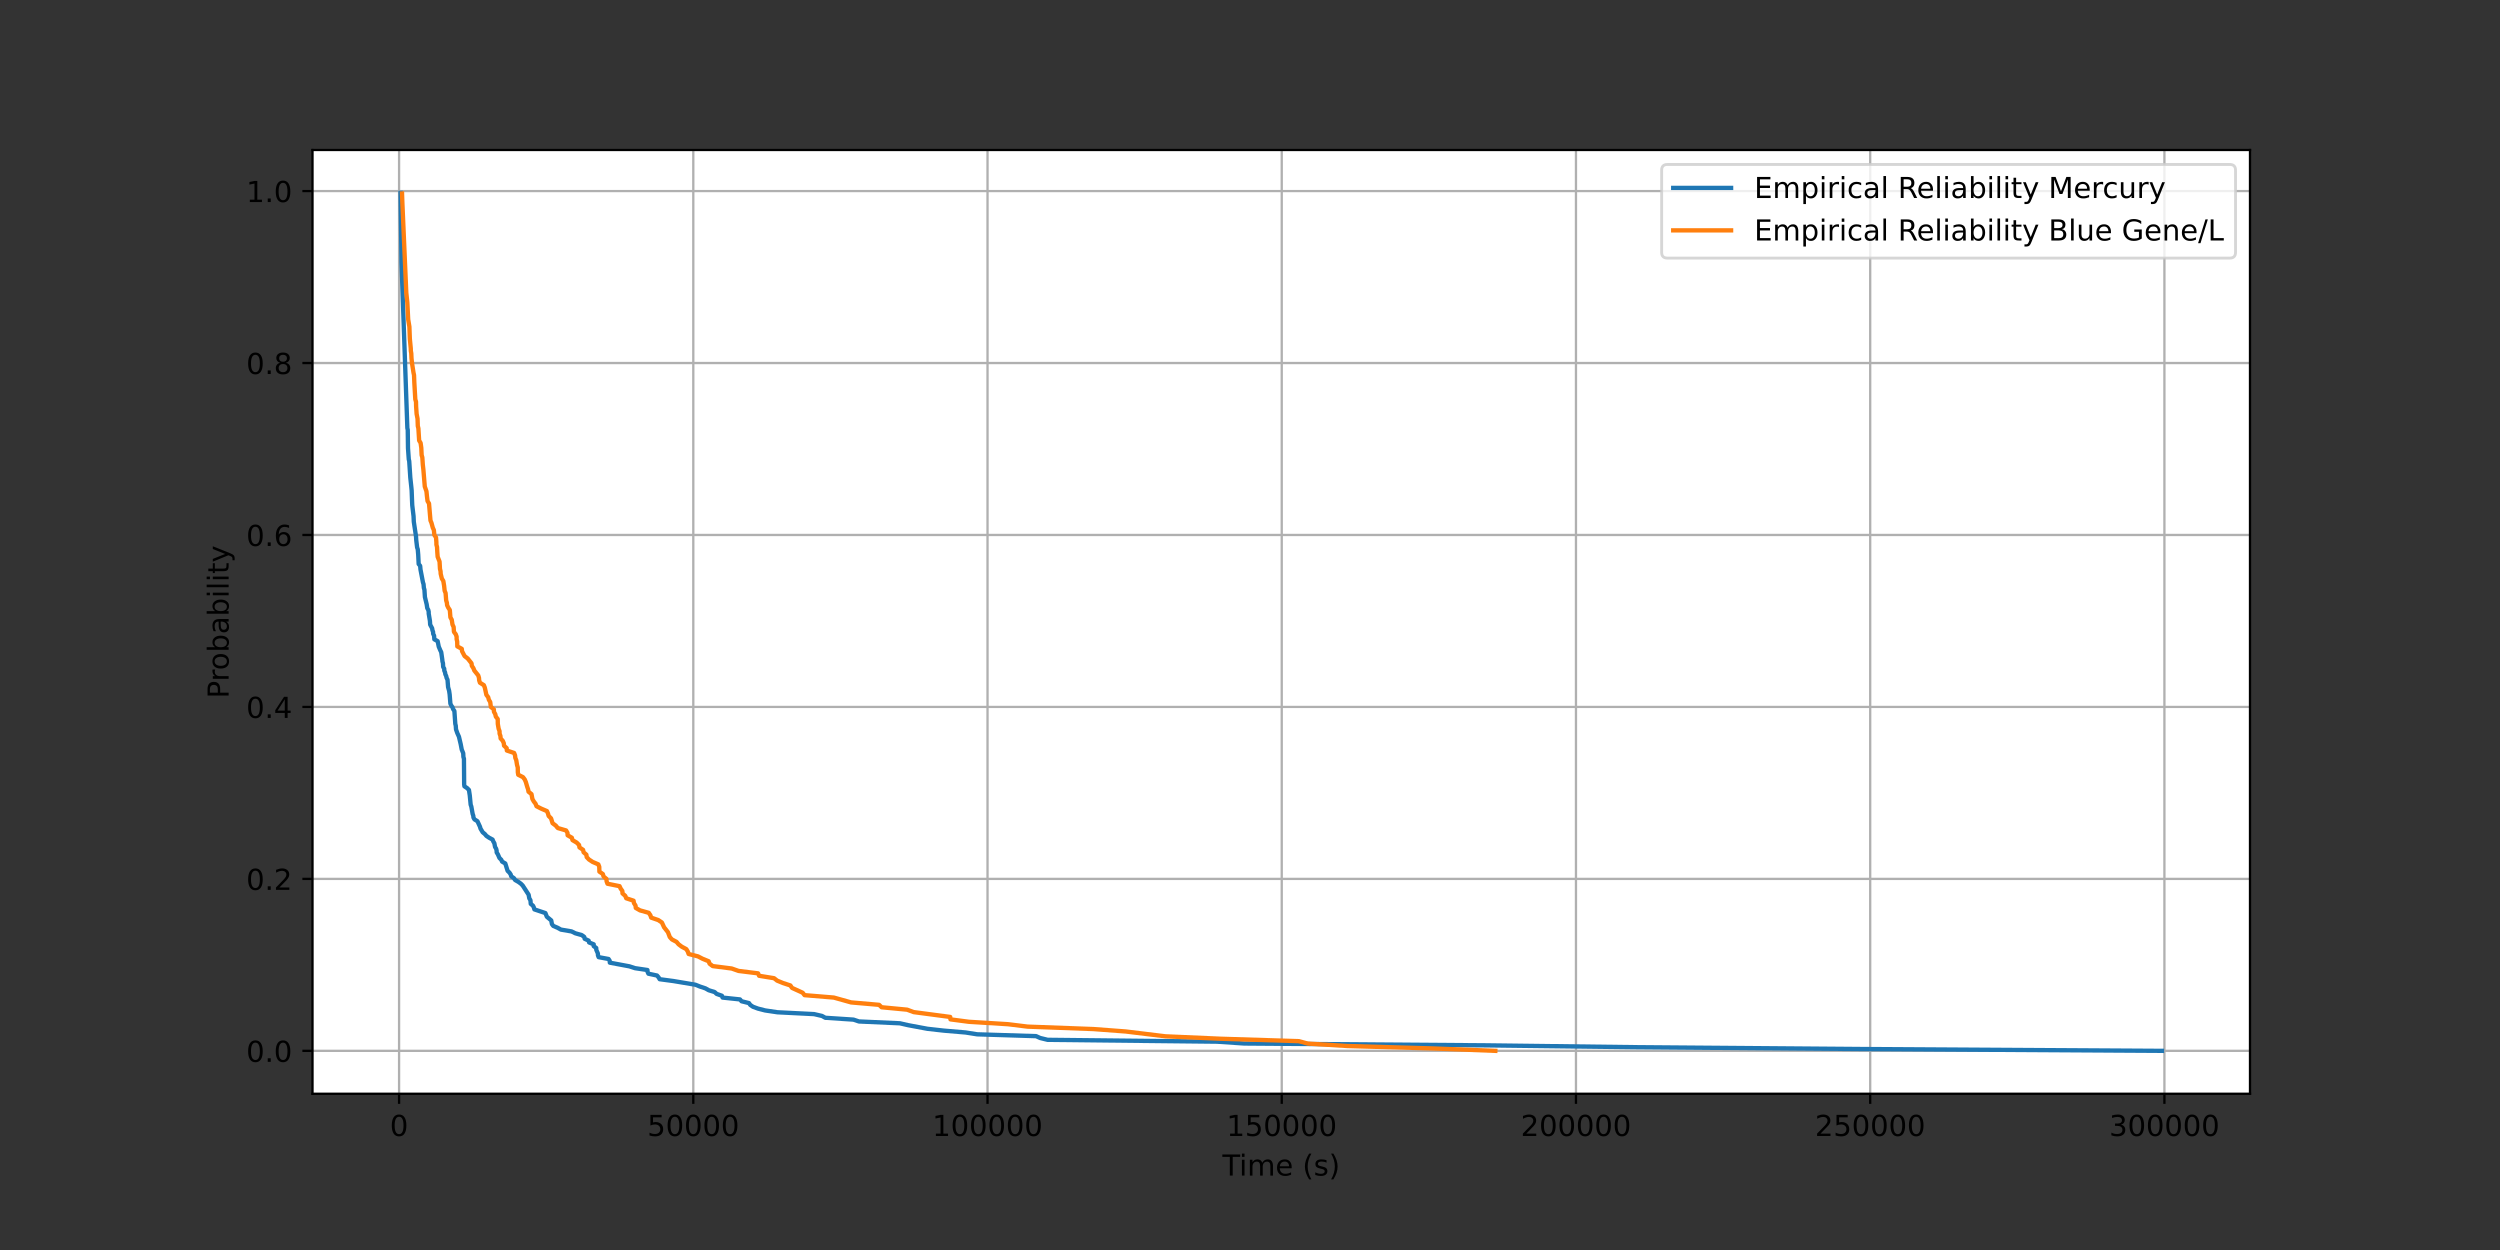 <?xml version="1.0" encoding="utf-8" standalone="no"?>
<!DOCTYPE svg PUBLIC "-//W3C//DTD SVG 1.1//EN"
  "http://www.w3.org/Graphics/SVG/1.1/DTD/svg11.dtd">
<!-- Created with matplotlib (https://matplotlib.org/) -->
<svg height="432pt" version="1.1" viewBox="0 0 864 432" width="864pt" xmlns="http://www.w3.org/2000/svg" xmlns:xlink="http://www.w3.org/1999/xlink">
 <rect x="0" y="0" width="864" height="432" fill="#333333" stroke="none"/>
 <defs>
  <style type="text/css">*{stroke-linecap:butt;stroke-linejoin:round;}</style>
 </defs>
 <g id="figure_1">
  <g id="patch_1">
   <path d="M 0 432 
L 864 432 
L 864 0 
L 0 0 
z
" style="fill:none;"/>
  </g>
  <g id="axes_1">
   <g id="patch_2">
    <path d="M 108 378 
L 777.6 378 
L 777.6 51.84 
L 108 51.84 
z
" style="fill:#ffffff;"/>
   </g>
   <g id="matplotlib.axis_1">
    <g id="xtick_1">
     <g id="line2d_1">
      <path clip-path="url(#p5109c26ef3)" d="M 137.922 378 
L 137.922 51.84 
" style="fill:none;stroke:#b0b0b0;stroke-linecap:square;stroke-width:0.8;"/>
     </g>
     <g id="line2d_2">
      <defs>
       <path d="M 0 0 
L 0 3.5 
" id="m8ac7192132" style="stroke:#000000;stroke-width:0.8;"/>
      </defs>
      <g>
       <use style="stroke:#000000;stroke-width:0.8;" x="137.922" xlink:href="#m8ac7192132" y="378"/>
      </g>
     </g>
     <g id="text_1">
      <!-- 0 -->
      <g transform="translate(134.741 392.598)scale(0.1 -0.1)">
       <defs>
        <path d="M 31.781 66.406 
Q 24.172 66.406 20.328 58.906 
Q 16.5 51.422 16.5 36.375 
Q 16.5 21.391 20.328 13.891 
Q 24.172 6.391 31.781 6.391 
Q 39.453 6.391 43.281 13.891 
Q 47.125 21.391 47.125 36.375 
Q 47.125 51.422 43.281 58.906 
Q 39.453 66.406 31.781 66.406 
z
M 31.781 74.219 
Q 44.047 74.219 50.516 64.516 
Q 56.984 54.828 56.984 36.375 
Q 56.984 17.969 50.516 8.266 
Q 44.047 -1.422 31.781 -1.422 
Q 19.531 -1.422 13.062 8.266 
Q 6.594 17.969 6.594 36.375 
Q 6.594 54.828 13.062 64.516 
Q 19.531 74.219 31.781 74.219 
z
" id="DejaVuSans-48"/>
       </defs>
       <use xlink:href="#DejaVuSans-48"/>
      </g>
     </g>
    </g>
    <g id="xtick_2">
     <g id="line2d_3">
      <path clip-path="url(#p5109c26ef3)" d="M 239.605 378 
L 239.605 51.84 
" style="fill:none;stroke:#b0b0b0;stroke-linecap:square;stroke-width:0.8;"/>
     </g>
     <g id="line2d_4">
      <g>
       <use style="stroke:#000000;stroke-width:0.8;" x="239.605" xlink:href="#m8ac7192132" y="378"/>
      </g>
     </g>
     <g id="text_2">
      <!-- 50000 -->
      <g transform="translate(223.699 392.598)scale(0.1 -0.1)">
       <defs>
        <path d="M 10.797 72.906 
L 49.516 72.906 
L 49.516 64.594 
L 19.828 64.594 
L 19.828 46.734 
Q 21.969 47.469 24.109 47.828 
Q 26.266 48.188 28.422 48.188 
Q 40.625 48.188 47.75 41.5 
Q 54.891 34.812 54.891 23.391 
Q 54.891 11.625 47.562 5.094 
Q 40.234 -1.422 26.906 -1.422 
Q 22.312 -1.422 17.547 -0.641 
Q 12.797 0.141 7.719 1.703 
L 7.719 11.625 
Q 12.109 9.234 16.797 8.062 
Q 21.484 6.891 26.703 6.891 
Q 35.156 6.891 40.078 11.328 
Q 45.016 15.766 45.016 23.391 
Q 45.016 31 40.078 35.438 
Q 35.156 39.891 26.703 39.891 
Q 22.75 39.891 18.812 39.016 
Q 14.891 38.141 10.797 36.281 
z
" id="DejaVuSans-53"/>
       </defs>
       <use xlink:href="#DejaVuSans-53"/>
       <use x="63.623" xlink:href="#DejaVuSans-48"/>
       <use x="127.246" xlink:href="#DejaVuSans-48"/>
       <use x="190.869" xlink:href="#DejaVuSans-48"/>
       <use x="254.492" xlink:href="#DejaVuSans-48"/>
      </g>
     </g>
    </g>
    <g id="xtick_3">
     <g id="line2d_5">
      <path clip-path="url(#p5109c26ef3)" d="M 341.289 378 
L 341.289 51.84 
" style="fill:none;stroke:#b0b0b0;stroke-linecap:square;stroke-width:0.8;"/>
     </g>
     <g id="line2d_6">
      <g>
       <use style="stroke:#000000;stroke-width:0.8;" x="341.289" xlink:href="#m8ac7192132" y="378"/>
      </g>
     </g>
     <g id="text_3">
      <!-- 100000 -->
      <g transform="translate(322.201 392.598)scale(0.1 -0.1)">
       <defs>
        <path d="M 12.406 8.297 
L 28.516 8.297 
L 28.516 63.922 
L 10.984 60.406 
L 10.984 69.391 
L 28.422 72.906 
L 38.281 72.906 
L 38.281 8.297 
L 54.391 8.297 
L 54.391 0 
L 12.406 0 
z
" id="DejaVuSans-49"/>
       </defs>
       <use xlink:href="#DejaVuSans-49"/>
       <use x="63.623" xlink:href="#DejaVuSans-48"/>
       <use x="127.246" xlink:href="#DejaVuSans-48"/>
       <use x="190.869" xlink:href="#DejaVuSans-48"/>
       <use x="254.492" xlink:href="#DejaVuSans-48"/>
       <use x="318.115" xlink:href="#DejaVuSans-48"/>
      </g>
     </g>
    </g>
    <g id="xtick_4">
     <g id="line2d_7">
      <path clip-path="url(#p5109c26ef3)" d="M 442.972 378 
L 442.972 51.84 
" style="fill:none;stroke:#b0b0b0;stroke-linecap:square;stroke-width:0.8;"/>
     </g>
     <g id="line2d_8">
      <g>
       <use style="stroke:#000000;stroke-width:0.8;" x="442.972" xlink:href="#m8ac7192132" y="378"/>
      </g>
     </g>
     <g id="text_4">
      <!-- 150000 -->
      <g transform="translate(423.884 392.598)scale(0.1 -0.1)">
       <use xlink:href="#DejaVuSans-49"/>
       <use x="63.623" xlink:href="#DejaVuSans-53"/>
       <use x="127.246" xlink:href="#DejaVuSans-48"/>
       <use x="190.869" xlink:href="#DejaVuSans-48"/>
       <use x="254.492" xlink:href="#DejaVuSans-48"/>
       <use x="318.115" xlink:href="#DejaVuSans-48"/>
      </g>
     </g>
    </g>
    <g id="xtick_5">
     <g id="line2d_9">
      <path clip-path="url(#p5109c26ef3)" d="M 544.655 378 
L 544.655 51.84 
" style="fill:none;stroke:#b0b0b0;stroke-linecap:square;stroke-width:0.8;"/>
     </g>
     <g id="line2d_10">
      <g>
       <use style="stroke:#000000;stroke-width:0.8;" x="544.655" xlink:href="#m8ac7192132" y="378"/>
      </g>
     </g>
     <g id="text_5">
      <!-- 200000 -->
      <g transform="translate(525.568 392.598)scale(0.1 -0.1)">
       <defs>
        <path d="M 19.188 8.297 
L 53.609 8.297 
L 53.609 0 
L 7.328 0 
L 7.328 8.297 
Q 12.938 14.109 22.625 23.891 
Q 32.328 33.688 34.812 36.531 
Q 39.547 41.844 41.422 45.531 
Q 43.312 49.219 43.312 52.781 
Q 43.312 58.594 39.234 62.25 
Q 35.156 65.922 28.609 65.922 
Q 23.969 65.922 18.812 64.312 
Q 13.672 62.703 7.812 59.422 
L 7.812 69.391 
Q 13.766 71.781 18.938 73 
Q 24.125 74.219 28.422 74.219 
Q 39.75 74.219 46.484 68.547 
Q 53.219 62.891 53.219 53.422 
Q 53.219 48.922 51.531 44.891 
Q 49.859 40.875 45.406 35.406 
Q 44.188 33.984 37.641 27.219 
Q 31.109 20.453 19.188 8.297 
z
" id="DejaVuSans-50"/>
       </defs>
       <use xlink:href="#DejaVuSans-50"/>
       <use x="63.623" xlink:href="#DejaVuSans-48"/>
       <use x="127.246" xlink:href="#DejaVuSans-48"/>
       <use x="190.869" xlink:href="#DejaVuSans-48"/>
       <use x="254.492" xlink:href="#DejaVuSans-48"/>
       <use x="318.115" xlink:href="#DejaVuSans-48"/>
      </g>
     </g>
    </g>
    <g id="xtick_6">
     <g id="line2d_11">
      <path clip-path="url(#p5109c26ef3)" d="M 646.339 378 
L 646.339 51.84 
" style="fill:none;stroke:#b0b0b0;stroke-linecap:square;stroke-width:0.8;"/>
     </g>
     <g id="line2d_12">
      <g>
       <use style="stroke:#000000;stroke-width:0.8;" x="646.339" xlink:href="#m8ac7192132" y="378"/>
      </g>
     </g>
     <g id="text_6">
      <!-- 250000 -->
      <g transform="translate(627.251 392.598)scale(0.1 -0.1)">
       <use xlink:href="#DejaVuSans-50"/>
       <use x="63.623" xlink:href="#DejaVuSans-53"/>
       <use x="127.246" xlink:href="#DejaVuSans-48"/>
       <use x="190.869" xlink:href="#DejaVuSans-48"/>
       <use x="254.492" xlink:href="#DejaVuSans-48"/>
       <use x="318.115" xlink:href="#DejaVuSans-48"/>
      </g>
     </g>
    </g>
    <g id="xtick_7">
     <g id="line2d_13">
      <path clip-path="url(#p5109c26ef3)" d="M 748.022 378 
L 748.022 51.84 
" style="fill:none;stroke:#b0b0b0;stroke-linecap:square;stroke-width:0.8;"/>
     </g>
     <g id="line2d_14">
      <g>
       <use style="stroke:#000000;stroke-width:0.8;" x="748.022" xlink:href="#m8ac7192132" y="378"/>
      </g>
     </g>
     <g id="text_7">
      <!-- 300000 -->
      <g transform="translate(728.934 392.598)scale(0.1 -0.1)">
       <defs>
        <path d="M 40.578 39.312 
Q 47.656 37.797 51.625 33 
Q 55.609 28.219 55.609 21.188 
Q 55.609 10.406 48.188 4.484 
Q 40.766 -1.422 27.094 -1.422 
Q 22.516 -1.422 17.656 -0.516 
Q 12.797 0.391 7.625 2.203 
L 7.625 11.719 
Q 11.719 9.328 16.594 8.109 
Q 21.484 6.891 26.812 6.891 
Q 36.078 6.891 40.938 10.547 
Q 45.797 14.203 45.797 21.188 
Q 45.797 27.641 41.281 31.266 
Q 36.766 34.906 28.719 34.906 
L 20.219 34.906 
L 20.219 43.016 
L 29.109 43.016 
Q 36.375 43.016 40.234 45.922 
Q 44.094 48.828 44.094 54.297 
Q 44.094 59.906 40.109 62.906 
Q 36.141 65.922 28.719 65.922 
Q 24.656 65.922 20.016 65.031 
Q 15.375 64.156 9.812 62.312 
L 9.812 71.094 
Q 15.438 72.656 20.344 73.438 
Q 25.25 74.219 29.594 74.219 
Q 40.828 74.219 47.359 69.109 
Q 53.906 64.016 53.906 55.328 
Q 53.906 49.266 50.438 45.094 
Q 46.969 40.922 40.578 39.312 
z
" id="DejaVuSans-51"/>
       </defs>
       <use xlink:href="#DejaVuSans-51"/>
       <use x="63.623" xlink:href="#DejaVuSans-48"/>
       <use x="127.246" xlink:href="#DejaVuSans-48"/>
       <use x="190.869" xlink:href="#DejaVuSans-48"/>
       <use x="254.492" xlink:href="#DejaVuSans-48"/>
       <use x="318.115" xlink:href="#DejaVuSans-48"/>
      </g>
     </g>
    </g>
    <g id="text_8">
     <!-- Time (s) -->
     <g transform="translate(422.471 406.277)scale(0.1 -0.1)">
      <defs>
       <path d="M -0.297 72.906 
L 61.375 72.906 
L 61.375 64.594 
L 35.5 64.594 
L 35.5 0 
L 25.594 0 
L 25.594 64.594 
L -0.297 64.594 
z
" id="DejaVuSans-84"/>
       <path d="M 9.422 54.688 
L 18.406 54.688 
L 18.406 0 
L 9.422 0 
z
M 9.422 75.984 
L 18.406 75.984 
L 18.406 64.594 
L 9.422 64.594 
z
" id="DejaVuSans-105"/>
       <path d="M 52 44.188 
Q 55.375 50.25 60.062 53.125 
Q 64.75 56 71.094 56 
Q 79.641 56 84.281 50.016 
Q 88.922 44.047 88.922 33.016 
L 88.922 0 
L 79.891 0 
L 79.891 32.719 
Q 79.891 40.578 77.094 44.375 
Q 74.312 48.188 68.609 48.188 
Q 61.625 48.188 57.562 43.547 
Q 53.516 38.922 53.516 30.906 
L 53.516 0 
L 44.484 0 
L 44.484 32.719 
Q 44.484 40.625 41.703 44.406 
Q 38.922 48.188 33.109 48.188 
Q 26.219 48.188 22.156 43.531 
Q 18.109 38.875 18.109 30.906 
L 18.109 0 
L 9.078 0 
L 9.078 54.688 
L 18.109 54.688 
L 18.109 46.188 
Q 21.188 51.219 25.484 53.609 
Q 29.781 56 35.688 56 
Q 41.656 56 45.828 52.969 
Q 50 49.953 52 44.188 
z
" id="DejaVuSans-109"/>
       <path d="M 56.203 29.594 
L 56.203 25.203 
L 14.891 25.203 
Q 15.484 15.922 20.484 11.062 
Q 25.484 6.203 34.422 6.203 
Q 39.594 6.203 44.453 7.469 
Q 49.312 8.734 54.109 11.281 
L 54.109 2.781 
Q 49.266 0.734 44.188 -0.344 
Q 39.109 -1.422 33.891 -1.422 
Q 20.797 -1.422 13.156 6.188 
Q 5.516 13.812 5.516 26.812 
Q 5.516 40.234 12.766 48.109 
Q 20.016 56 32.328 56 
Q 43.359 56 49.781 48.891 
Q 56.203 41.797 56.203 29.594 
z
M 47.219 32.234 
Q 47.125 39.594 43.094 43.984 
Q 39.062 48.391 32.422 48.391 
Q 24.906 48.391 20.391 44.141 
Q 15.875 39.891 15.188 32.172 
z
" id="DejaVuSans-101"/>
       <path id="DejaVuSans-32"/>
       <path d="M 31 75.875 
Q 24.469 64.656 21.281 53.656 
Q 18.109 42.672 18.109 31.391 
Q 18.109 20.125 21.312 9.062 
Q 24.516 -2 31 -13.188 
L 23.188 -13.188 
Q 15.875 -1.703 12.234 9.375 
Q 8.594 20.453 8.594 31.391 
Q 8.594 42.281 12.203 53.312 
Q 15.828 64.359 23.188 75.875 
z
" id="DejaVuSans-40"/>
       <path d="M 44.281 53.078 
L 44.281 44.578 
Q 40.484 46.531 36.375 47.5 
Q 32.281 48.484 27.875 48.484 
Q 21.188 48.484 17.844 46.438 
Q 14.5 44.391 14.5 40.281 
Q 14.5 37.156 16.891 35.375 
Q 19.281 33.594 26.516 31.984 
L 29.594 31.297 
Q 39.156 29.25 43.188 25.516 
Q 47.219 21.781 47.219 15.094 
Q 47.219 7.469 41.188 3.016 
Q 35.156 -1.422 24.609 -1.422 
Q 20.219 -1.422 15.453 -0.562 
Q 10.688 0.297 5.422 2 
L 5.422 11.281 
Q 10.406 8.688 15.234 7.391 
Q 20.062 6.109 24.812 6.109 
Q 31.156 6.109 34.562 8.281 
Q 37.984 10.453 37.984 14.406 
Q 37.984 18.062 35.516 20.016 
Q 33.062 21.969 24.703 23.781 
L 21.578 24.516 
Q 13.234 26.266 9.516 29.906 
Q 5.812 33.547 5.812 39.891 
Q 5.812 47.609 11.281 51.797 
Q 16.75 56 26.812 56 
Q 31.781 56 36.172 55.266 
Q 40.578 54.547 44.281 53.078 
z
" id="DejaVuSans-115"/>
       <path d="M 8.016 75.875 
L 15.828 75.875 
Q 23.141 64.359 26.781 53.312 
Q 30.422 42.281 30.422 31.391 
Q 30.422 20.453 26.781 9.375 
Q 23.141 -1.703 15.828 -13.188 
L 8.016 -13.188 
Q 14.5 -2 17.703 9.062 
Q 20.906 20.125 20.906 31.391 
Q 20.906 42.672 17.703 53.656 
Q 14.5 64.656 8.016 75.875 
z
" id="DejaVuSans-41"/>
      </defs>
      <use xlink:href="#DejaVuSans-84"/>
      <use x="57.959" xlink:href="#DejaVuSans-105"/>
      <use x="85.742" xlink:href="#DejaVuSans-109"/>
      <use x="183.154" xlink:href="#DejaVuSans-101"/>
      <use x="244.678" xlink:href="#DejaVuSans-32"/>
      <use x="276.465" xlink:href="#DejaVuSans-40"/>
      <use x="315.479" xlink:href="#DejaVuSans-115"/>
      <use x="367.578" xlink:href="#DejaVuSans-41"/>
     </g>
    </g>
   </g>
   <g id="matplotlib.axis_2">
    <g id="ytick_1">
     <g id="line2d_15">
      <path clip-path="url(#p5109c26ef3)" d="M 108 363.175 
L 777.6 363.175 
" style="fill:none;stroke:#b0b0b0;stroke-linecap:square;stroke-width:0.8;"/>
     </g>
     <g id="line2d_16">
      <defs>
       <path d="M 0 0 
L -3.5 0 
" id="mc45ef908fe" style="stroke:#000000;stroke-width:0.8;"/>
      </defs>
      <g>
       <use style="stroke:#000000;stroke-width:0.8;" x="108" xlink:href="#mc45ef908fe" y="363.175"/>
      </g>
     </g>
     <g id="text_9">
      <!-- 0.0 -->
      <g transform="translate(85.097 366.974)scale(0.1 -0.1)">
       <defs>
        <path d="M 10.688 12.406 
L 21 12.406 
L 21 0 
L 10.688 0 
z
" id="DejaVuSans-46"/>
       </defs>
       <use xlink:href="#DejaVuSans-48"/>
       <use x="63.623" xlink:href="#DejaVuSans-46"/>
       <use x="95.41" xlink:href="#DejaVuSans-48"/>
      </g>
     </g>
    </g>
    <g id="ytick_2">
     <g id="line2d_17">
      <path clip-path="url(#p5109c26ef3)" d="M 108 303.746 
L 777.6 303.746 
" style="fill:none;stroke:#b0b0b0;stroke-linecap:square;stroke-width:0.8;"/>
     </g>
     <g id="line2d_18">
      <g>
       <use style="stroke:#000000;stroke-width:0.8;" x="108" xlink:href="#mc45ef908fe" y="303.746"/>
      </g>
     </g>
     <g id="text_10">
      <!-- 0.2 -->
      <g transform="translate(85.097 307.545)scale(0.1 -0.1)">
       <use xlink:href="#DejaVuSans-48"/>
       <use x="63.623" xlink:href="#DejaVuSans-46"/>
       <use x="95.41" xlink:href="#DejaVuSans-50"/>
      </g>
     </g>
    </g>
    <g id="ytick_3">
     <g id="line2d_19">
      <path clip-path="url(#p5109c26ef3)" d="M 108 244.317 
L 777.6 244.317 
" style="fill:none;stroke:#b0b0b0;stroke-linecap:square;stroke-width:0.8;"/>
     </g>
     <g id="line2d_20">
      <g>
       <use style="stroke:#000000;stroke-width:0.8;" x="108" xlink:href="#mc45ef908fe" y="244.317"/>
      </g>
     </g>
     <g id="text_11">
      <!-- 0.4 -->
      <g transform="translate(85.097 248.116)scale(0.1 -0.1)">
       <defs>
        <path d="M 37.797 64.312 
L 12.891 25.391 
L 37.797 25.391 
z
M 35.203 72.906 
L 47.609 72.906 
L 47.609 25.391 
L 58.016 25.391 
L 58.016 17.188 
L 47.609 17.188 
L 47.609 0 
L 37.797 0 
L 37.797 17.188 
L 4.891 17.188 
L 4.891 26.703 
z
" id="DejaVuSans-52"/>
       </defs>
       <use xlink:href="#DejaVuSans-48"/>
       <use x="63.623" xlink:href="#DejaVuSans-46"/>
       <use x="95.41" xlink:href="#DejaVuSans-52"/>
      </g>
     </g>
    </g>
    <g id="ytick_4">
     <g id="line2d_21">
      <path clip-path="url(#p5109c26ef3)" d="M 108 184.888 
L 777.6 184.888 
" style="fill:none;stroke:#b0b0b0;stroke-linecap:square;stroke-width:0.8;"/>
     </g>
     <g id="line2d_22">
      <g>
       <use style="stroke:#000000;stroke-width:0.8;" x="108" xlink:href="#mc45ef908fe" y="184.888"/>
      </g>
     </g>
     <g id="text_12">
      <!-- 0.6 -->
      <g transform="translate(85.097 188.687)scale(0.1 -0.1)">
       <defs>
        <path d="M 33.016 40.375 
Q 26.375 40.375 22.484 35.828 
Q 18.609 31.297 18.609 23.391 
Q 18.609 15.531 22.484 10.953 
Q 26.375 6.391 33.016 6.391 
Q 39.656 6.391 43.531 10.953 
Q 47.406 15.531 47.406 23.391 
Q 47.406 31.297 43.531 35.828 
Q 39.656 40.375 33.016 40.375 
z
M 52.594 71.297 
L 52.594 62.312 
Q 48.875 64.062 45.094 64.984 
Q 41.312 65.922 37.594 65.922 
Q 27.828 65.922 22.672 59.328 
Q 17.531 52.734 16.797 39.406 
Q 19.672 43.656 24.016 45.922 
Q 28.375 48.188 33.594 48.188 
Q 44.578 48.188 50.953 41.516 
Q 57.328 34.859 57.328 23.391 
Q 57.328 12.156 50.688 5.359 
Q 44.047 -1.422 33.016 -1.422 
Q 20.359 -1.422 13.672 8.266 
Q 6.984 17.969 6.984 36.375 
Q 6.984 53.656 15.188 63.938 
Q 23.391 74.219 37.203 74.219 
Q 40.922 74.219 44.703 73.484 
Q 48.484 72.75 52.594 71.297 
z
" id="DejaVuSans-54"/>
       </defs>
       <use xlink:href="#DejaVuSans-48"/>
       <use x="63.623" xlink:href="#DejaVuSans-46"/>
       <use x="95.41" xlink:href="#DejaVuSans-54"/>
      </g>
     </g>
    </g>
    <g id="ytick_5">
     <g id="line2d_23">
      <path clip-path="url(#p5109c26ef3)" d="M 108 125.459 
L 777.6 125.459 
" style="fill:none;stroke:#b0b0b0;stroke-linecap:square;stroke-width:0.8;"/>
     </g>
     <g id="line2d_24">
      <g>
       <use style="stroke:#000000;stroke-width:0.8;" x="108" xlink:href="#mc45ef908fe" y="125.459"/>
      </g>
     </g>
     <g id="text_13">
      <!-- 0.8 -->
      <g transform="translate(85.097 129.259)scale(0.1 -0.1)">
       <defs>
        <path d="M 31.781 34.625 
Q 24.75 34.625 20.719 30.859 
Q 16.703 27.094 16.703 20.516 
Q 16.703 13.922 20.719 10.156 
Q 24.75 6.391 31.781 6.391 
Q 38.812 6.391 42.859 10.172 
Q 46.922 13.969 46.922 20.516 
Q 46.922 27.094 42.891 30.859 
Q 38.875 34.625 31.781 34.625 
z
M 21.922 38.812 
Q 15.578 40.375 12.031 44.719 
Q 8.5 49.078 8.5 55.328 
Q 8.5 64.062 14.719 69.141 
Q 20.953 74.219 31.781 74.219 
Q 42.672 74.219 48.875 69.141 
Q 55.078 64.062 55.078 55.328 
Q 55.078 49.078 51.531 44.719 
Q 48 40.375 41.703 38.812 
Q 48.828 37.156 52.797 32.312 
Q 56.781 27.484 56.781 20.516 
Q 56.781 9.906 50.312 4.234 
Q 43.844 -1.422 31.781 -1.422 
Q 19.734 -1.422 13.25 4.234 
Q 6.781 9.906 6.781 20.516 
Q 6.781 27.484 10.781 32.312 
Q 14.797 37.156 21.922 38.812 
z
M 18.312 54.391 
Q 18.312 48.734 21.844 45.562 
Q 25.391 42.391 31.781 42.391 
Q 38.141 42.391 41.719 45.562 
Q 45.312 48.734 45.312 54.391 
Q 45.312 60.062 41.719 63.234 
Q 38.141 66.406 31.781 66.406 
Q 25.391 66.406 21.844 63.234 
Q 18.312 60.062 18.312 54.391 
z
" id="DejaVuSans-56"/>
       </defs>
       <use xlink:href="#DejaVuSans-48"/>
       <use x="63.623" xlink:href="#DejaVuSans-46"/>
       <use x="95.41" xlink:href="#DejaVuSans-56"/>
      </g>
     </g>
    </g>
    <g id="ytick_6">
     <g id="line2d_25">
      <path clip-path="url(#p5109c26ef3)" d="M 108 66.031 
L 777.6 66.031 
" style="fill:none;stroke:#b0b0b0;stroke-linecap:square;stroke-width:0.8;"/>
     </g>
     <g id="line2d_26">
      <g>
       <use style="stroke:#000000;stroke-width:0.8;" x="108" xlink:href="#mc45ef908fe" y="66.031"/>
      </g>
     </g>
     <g id="text_14">
      <!-- 1.0 -->
      <g transform="translate(85.097 69.83)scale(0.1 -0.1)">
       <use xlink:href="#DejaVuSans-49"/>
       <use x="63.623" xlink:href="#DejaVuSans-46"/>
       <use x="95.41" xlink:href="#DejaVuSans-48"/>
      </g>
     </g>
    </g>
    <g id="text_15">
     <!-- Probability -->
     <g transform="translate(79.017 241.349)rotate(-90)scale(0.1 -0.1)">
      <defs>
       <path d="M 19.672 64.797 
L 19.672 37.406 
L 32.078 37.406 
Q 38.969 37.406 42.719 40.969 
Q 46.484 44.531 46.484 51.125 
Q 46.484 57.672 42.719 61.234 
Q 38.969 64.797 32.078 64.797 
z
M 9.812 72.906 
L 32.078 72.906 
Q 44.344 72.906 50.609 67.359 
Q 56.891 61.812 56.891 51.125 
Q 56.891 40.328 50.609 34.812 
Q 44.344 29.297 32.078 29.297 
L 19.672 29.297 
L 19.672 0 
L 9.812 0 
z
" id="DejaVuSans-80"/>
       <path d="M 41.109 46.297 
Q 39.594 47.172 37.812 47.578 
Q 36.031 48 33.891 48 
Q 26.266 48 22.188 43.047 
Q 18.109 38.094 18.109 28.812 
L 18.109 0 
L 9.078 0 
L 9.078 54.688 
L 18.109 54.688 
L 18.109 46.188 
Q 20.953 51.172 25.484 53.578 
Q 30.031 56 36.531 56 
Q 37.453 56 38.578 55.875 
Q 39.703 55.766 41.062 55.516 
z
" id="DejaVuSans-114"/>
       <path d="M 30.609 48.391 
Q 23.391 48.391 19.188 42.75 
Q 14.984 37.109 14.984 27.297 
Q 14.984 17.484 19.156 11.844 
Q 23.344 6.203 30.609 6.203 
Q 37.797 6.203 41.984 11.859 
Q 46.188 17.531 46.188 27.297 
Q 46.188 37.016 41.984 42.703 
Q 37.797 48.391 30.609 48.391 
z
M 30.609 56 
Q 42.328 56 49.016 48.375 
Q 55.719 40.766 55.719 27.297 
Q 55.719 13.875 49.016 6.219 
Q 42.328 -1.422 30.609 -1.422 
Q 18.844 -1.422 12.172 6.219 
Q 5.516 13.875 5.516 27.297 
Q 5.516 40.766 12.172 48.375 
Q 18.844 56 30.609 56 
z
" id="DejaVuSans-111"/>
       <path d="M 48.688 27.297 
Q 48.688 37.203 44.609 42.844 
Q 40.531 48.484 33.406 48.484 
Q 26.266 48.484 22.188 42.844 
Q 18.109 37.203 18.109 27.297 
Q 18.109 17.391 22.188 11.75 
Q 26.266 6.109 33.406 6.109 
Q 40.531 6.109 44.609 11.75 
Q 48.688 17.391 48.688 27.297 
z
M 18.109 46.391 
Q 20.953 51.266 25.266 53.625 
Q 29.594 56 35.594 56 
Q 45.562 56 51.781 48.094 
Q 58.016 40.188 58.016 27.297 
Q 58.016 14.406 51.781 6.484 
Q 45.562 -1.422 35.594 -1.422 
Q 29.594 -1.422 25.266 0.953 
Q 20.953 3.328 18.109 8.203 
L 18.109 0 
L 9.078 0 
L 9.078 75.984 
L 18.109 75.984 
z
" id="DejaVuSans-98"/>
       <path d="M 34.281 27.484 
Q 23.391 27.484 19.188 25 
Q 14.984 22.516 14.984 16.5 
Q 14.984 11.719 18.141 8.906 
Q 21.297 6.109 26.703 6.109 
Q 34.188 6.109 38.703 11.406 
Q 43.219 16.703 43.219 25.484 
L 43.219 27.484 
z
M 52.203 31.203 
L 52.203 0 
L 43.219 0 
L 43.219 8.297 
Q 40.141 3.328 35.547 0.953 
Q 30.953 -1.422 24.312 -1.422 
Q 15.922 -1.422 10.953 3.297 
Q 6 8.016 6 15.922 
Q 6 25.141 12.172 29.828 
Q 18.359 34.516 30.609 34.516 
L 43.219 34.516 
L 43.219 35.406 
Q 43.219 41.609 39.141 45 
Q 35.062 48.391 27.688 48.391 
Q 23 48.391 18.547 47.266 
Q 14.109 46.141 10.016 43.891 
L 10.016 52.203 
Q 14.938 54.109 19.578 55.047 
Q 24.219 56 28.609 56 
Q 40.484 56 46.344 49.844 
Q 52.203 43.703 52.203 31.203 
z
" id="DejaVuSans-97"/>
       <path d="M 9.422 75.984 
L 18.406 75.984 
L 18.406 0 
L 9.422 0 
z
" id="DejaVuSans-108"/>
       <path d="M 18.312 70.219 
L 18.312 54.688 
L 36.812 54.688 
L 36.812 47.703 
L 18.312 47.703 
L 18.312 18.016 
Q 18.312 11.328 20.141 9.422 
Q 21.969 7.516 27.594 7.516 
L 36.812 7.516 
L 36.812 0 
L 27.594 0 
Q 17.188 0 13.234 3.875 
Q 9.281 7.766 9.281 18.016 
L 9.281 47.703 
L 2.688 47.703 
L 2.688 54.688 
L 9.281 54.688 
L 9.281 70.219 
z
" id="DejaVuSans-116"/>
       <path d="M 32.172 -5.078 
Q 28.375 -14.844 24.75 -17.812 
Q 21.141 -20.797 15.094 -20.797 
L 7.906 -20.797 
L 7.906 -13.281 
L 13.188 -13.281 
Q 16.891 -13.281 18.938 -11.516 
Q 21 -9.766 23.484 -3.219 
L 25.094 0.875 
L 2.984 54.688 
L 12.5 54.688 
L 29.594 11.922 
L 46.688 54.688 
L 56.203 54.688 
z
" id="DejaVuSans-121"/>
      </defs>
      <use xlink:href="#DejaVuSans-80"/>
      <use x="58.553" xlink:href="#DejaVuSans-114"/>
      <use x="97.416" xlink:href="#DejaVuSans-111"/>
      <use x="158.598" xlink:href="#DejaVuSans-98"/>
      <use x="222.074" xlink:href="#DejaVuSans-97"/>
      <use x="283.354" xlink:href="#DejaVuSans-98"/>
      <use x="346.83" xlink:href="#DejaVuSans-105"/>
      <use x="374.613" xlink:href="#DejaVuSans-108"/>
      <use x="402.396" xlink:href="#DejaVuSans-105"/>
      <use x="430.18" xlink:href="#DejaVuSans-116"/>
      <use x="469.389" xlink:href="#DejaVuSans-121"/>
     </g>
    </g>
   </g>
   <g id="line2d_27">
    <path clip-path="url(#p5109c26ef3)" d="M 138.436 66.665 
L 138.764 90.793 
L 140.781 147.936 
L 140.917 148.571 
L 141.003 154.92 
L 141.271 158.729 
L 141.426 159.364 
L 141.802 165.079 
L 142.144 168.253 
L 142.268 169.523 
L 142.388 172.698 
L 142.471 174.602 
L 142.925 178.412 
L 143.008 180.317 
L 143.775 185.396 
L 143.852 186.666 
L 144.157 189.206 
L 144.375 189.841 
L 144.535 191.745 
L 144.692 194.92 
L 145.206 195.555 
L 145.32 196.825 
L 146.172 201.269 
L 146.38 201.904 
L 146.488 203.174 
L 146.681 203.809 
L 146.85 206.349 
L 147.468 208.888 
L 147.657 210.158 
L 148.007 210.793 
L 148.153 211.428 
L 148.161 212.063 
L 148.586 214.603 
L 148.664 215.872 
L 149.347 217.142 
L 149.441 217.777 
L 149.674 218.412 
L 149.691 219.047 
L 150.016 219.682 
L 150.106 220.952 
L 151.248 221.587 
L 151.635 223.491 
L 152.174 224.761 
L 152.485 225.396 
L 152.851 227.936 
L 152.91 228.571 
L 153.087 229.206 
L 153.158 230.476 
L 153.53 231.111 
L 153.538 231.745 
L 153.809 232.38 
L 153.909 233.015 
L 154.207 233.65 
L 154.346 234.285 
L 154.661 234.92 
L 154.858 237.46 
L 155.212 238.73 
L 155.401 239.999 
L 155.651 243.174 
L 155.944 243.809 
L 156.381 244.444 
L 156.599 245.079 
L 157.036 245.714 
L 157.347 250.158 
L 157.51 250.793 
L 157.596 252.063 
L 158.037 253.333 
L 158.608 254.603 
L 159.21 257.142 
L 159.576 259.047 
L 160.087 260.317 
L 160.15 261.587 
L 160.341 262.222 
L 160.412 271.111 
L 160.508 271.746 
L 161.453 272.381 
L 162.066 273.015 
L 162.358 274.92 
L 162.659 278.095 
L 162.885 278.73 
L 163.339 281.269 
L 163.562 281.904 
L 163.629 282.539 
L 163.967 283.174 
L 165.002 283.809 
L 165.879 285.714 
L 166.06 286.349 
L 166.814 287.619 
L 167.571 288.254 
L 168.103 288.889 
L 169.045 289.523 
L 170.227 290.158 
L 170.477 290.793 
L 170.849 291.428 
L 171.091 292.698 
L 171.469 293.333 
L 171.63 293.968 
L 171.644 294.603 
L 172.055 295.238 
L 172.608 296.508 
L 173.247 297.143 
L 173.527 297.777 
L 174.63 298.412 
L 175.425 300.952 
L 176.077 301.587 
L 176.496 302.222 
L 176.681 302.857 
L 177.615 303.492 
L 178.012 304.127 
L 179.13 304.762 
L 180.009 305.397 
L 180.637 306.031 
L 182.689 309.206 
L 182.925 310.476 
L 183.321 311.111 
L 183.431 312.381 
L 184.206 313.016 
L 184.509 313.651 
L 184.688 314.285 
L 188.487 315.555 
L 188.987 316.825 
L 190.508 318.095 
L 190.74 319.365 
L 191.212 320 
L 192.697 320.635 
L 193.852 321.27 
L 197.541 321.905 
L 198.822 322.539 
L 201.061 323.174 
L 201.927 323.809 
L 202.062 324.444 
L 203.426 325.079 
L 203.599 325.714 
L 205.185 326.349 
L 205.185 326.984 
L 206.058 327.619 
L 206.072 328.254 
L 206.627 329.524 
L 206.652 330.159 
L 206.896 330.793 
L 210.318 331.428 
L 210.723 332.063 
L 210.756 332.698 
L 217.534 333.968 
L 219.482 334.603 
L 223.755 335.238 
L 223.797 335.873 
L 224.092 336.508 
L 227.068 337.143 
L 227.607 337.778 
L 227.987 338.413 
L 232.723 339.047 
L 240.319 340.317 
L 241.903 340.952 
L 243.811 341.587 
L 244.927 342.222 
L 246.983 342.857 
L 247.671 343.492 
L 249.489 344.127 
L 249.725 344.762 
L 255.736 345.397 
L 256.273 346.032 
L 258.842 346.667 
L 259.293 347.301 
L 260.227 347.936 
L 261.949 348.571 
L 264.418 349.206 
L 268.685 349.841 
L 281.346 350.476 
L 284.079 351.111 
L 285.237 351.746 
L 294.96 352.381 
L 296.857 353.016 
L 311.013 353.651 
L 313.769 354.286 
L 320.555 355.555 
L 326.231 356.19 
L 333.705 356.825 
L 337.707 357.46 
L 358.078 358.095 
L 359.472 358.73 
L 362.069 359.365 
L 420.569 360 
L 430.036 360.635 
L 513.42 361.27 
L 564.791 361.905 
L 643.321 362.54 
L 747.164 363.175 
L 747.164 363.175 
" style="fill:none;stroke:#1f77b4;stroke-linecap:square;stroke-width:1.5;"/>
   </g>
   <g id="line2d_28">
    <path clip-path="url(#p5109c26ef3)" d="M 138.945 66.868 
L 139.063 70.216 
L 140.415 101.186 
L 140.771 104.534 
L 141.07 110.393 
L 141.483 112.904 
L 141.643 117.089 
L 141.963 120.437 
L 141.985 121.274 
L 142.136 122.111 
L 142.211 123.785 
L 142.384 125.459 
L 142.906 128.807 
L 143.089 129.644 
L 143.187 132.156 
L 143.527 138.015 
L 143.771 138.852 
L 143.811 140.526 
L 143.927 142.2 
L 143.982 143.037 
L 144.303 144.711 
L 144.391 147.222 
L 144.594 148.059 
L 144.855 152.244 
L 145.359 153.081 
L 145.595 154.755 
L 145.719 157.266 
L 145.955 158.103 
L 146.126 160.614 
L 146.319 162.288 
L 146.805 168.148 
L 147.384 169.822 
L 147.551 171.496 
L 147.757 173.17 
L 148.265 174.007 
L 148.769 179.866 
L 149.113 180.703 
L 149.569 182.377 
L 149.947 183.214 
L 150.11 184.888 
L 150.683 185.725 
L 150.813 187.399 
L 150.825 188.236 
L 151.039 189.073 
L 151.124 190.747 
L 151.248 192.421 
L 151.909 194.095 
L 152.054 196.606 
L 152.257 197.444 
L 152.298 198.281 
L 152.701 199.955 
L 153.211 200.792 
L 153.488 202.466 
L 153.664 204.14 
L 153.998 204.977 
L 154.193 207.488 
L 154.441 208.325 
L 154.519 209.162 
L 154.913 209.999 
L 155.462 210.836 
L 155.657 213.347 
L 156.121 214.184 
L 156.379 215.858 
L 156.778 216.695 
L 156.882 218.369 
L 157.51 219.206 
L 157.807 220.043 
L 157.809 220.88 
L 158.004 221.717 
L 158.045 223.391 
L 159.586 224.228 
L 159.688 225.065 
L 160.563 226.739 
L 161.638 227.576 
L 162.964 229.25 
L 163.056 230.088 
L 163.605 230.925 
L 163.939 231.762 
L 165.287 233.436 
L 165.537 234.273 
L 165.6 235.11 
L 165.866 235.947 
L 167.209 236.784 
L 167.544 237.621 
L 167.912 239.295 
L 168.089 240.132 
L 168.726 240.969 
L 168.935 241.806 
L 169.429 242.643 
L 169.633 244.317 
L 170.676 245.154 
L 170.705 245.991 
L 171.17 246.828 
L 171.353 247.665 
L 172.01 248.502 
L 172.039 250.176 
L 172.325 251.85 
L 172.643 252.687 
L 172.655 253.524 
L 172.948 254.361 
L 173.015 255.198 
L 173.757 256.035 
L 174.113 256.872 
L 174.196 257.709 
L 175.097 258.546 
L 175.166 259.383 
L 177.672 260.22 
L 178.001 261.057 
L 178.087 261.894 
L 178.42 262.731 
L 178.693 264.406 
L 178.937 265.243 
L 178.961 266.917 
L 179.102 267.754 
L 180.755 268.591 
L 181.371 269.428 
L 181.723 270.265 
L 182.213 271.939 
L 182.502 272.776 
L 182.656 273.613 
L 183.683 274.45 
L 183.993 276.124 
L 184.464 276.961 
L 185.099 277.798 
L 185.416 278.635 
L 187.059 279.472 
L 189.02 280.309 
L 189.38 281.146 
L 189.605 281.983 
L 190.441 282.82 
L 190.96 284.494 
L 192.082 285.331 
L 192.76 286.168 
L 195.641 287.005 
L 196.129 287.842 
L 196.168 288.679 
L 197.628 289.516 
L 197.856 290.353 
L 199.288 291.19 
L 200.128 292.027 
L 200.264 292.864 
L 201.513 293.701 
L 201.685 294.538 
L 202.649 295.375 
L 202.761 296.213 
L 203.554 297.05 
L 204.825 297.887 
L 206.78 298.724 
L 207.105 299.561 
L 207.148 301.235 
L 208.352 302.072 
L 208.58 302.909 
L 209.58 303.746 
L 209.637 304.583 
L 209.95 305.42 
L 214.113 306.257 
L 214.498 307.094 
L 215.097 307.931 
L 215.134 308.768 
L 216.094 309.605 
L 216.425 310.442 
L 218.963 311.279 
L 219.094 312.116 
L 219.631 312.953 
L 219.728 313.79 
L 221.188 314.627 
L 224.2 315.464 
L 224.768 316.301 
L 225.056 317.138 
L 227.499 317.975 
L 228.747 318.812 
L 229.518 320.486 
L 230.838 322.16 
L 231.475 323.834 
L 232.223 324.671 
L 233.807 325.508 
L 234.517 326.345 
L 235.627 327.182 
L 237.193 328.019 
L 237.694 328.857 
L 237.99 329.694 
L 241.23 330.531 
L 242.843 331.368 
L 244.909 332.205 
L 245.218 333.042 
L 246.31 333.879 
L 252.873 334.716 
L 255.252 335.553 
L 261.984 336.39 
L 262.344 337.227 
L 267.511 338.064 
L 268.567 338.901 
L 270.615 339.738 
L 273.159 340.575 
L 273.71 341.412 
L 277.393 343.086 
L 278.052 343.923 
L 288.171 344.76 
L 294.136 346.434 
L 303.818 347.271 
L 304.689 348.108 
L 313.503 348.945 
L 315.764 349.782 
L 328.389 351.456 
L 328.48 352.293 
L 334.828 353.13 
L 348.384 353.967 
L 355.16 354.804 
L 377.842 355.641 
L 389.023 356.478 
L 402.754 358.152 
L 421.871 358.989 
L 448.884 359.826 
L 451.975 360.663 
L 465.647 361.5 
L 495.115 362.338 
L 516.784 363.175 
L 516.784 363.175 
" style="fill:none;stroke:#ff7f0e;stroke-linecap:square;stroke-width:1.5;"/>
   </g>
   <g id="patch_3">
    <path d="M 108 378 
L 108 51.84 
" style="fill:none;stroke:#000000;stroke-linecap:square;stroke-linejoin:miter;stroke-width:0.8;"/>
   </g>
   <g id="patch_4">
    <path d="M 777.6 378 
L 777.6 51.84 
" style="fill:none;stroke:#000000;stroke-linecap:square;stroke-linejoin:miter;stroke-width:0.8;"/>
   </g>
   <g id="patch_5">
    <path d="M 108 378 
L 777.6 378 
" style="fill:none;stroke:#000000;stroke-linecap:square;stroke-linejoin:miter;stroke-width:0.8;"/>
   </g>
   <g id="patch_6">
    <path d="M 108 51.84 
L 777.6 51.84 
" style="fill:none;stroke:#000000;stroke-linecap:square;stroke-linejoin:miter;stroke-width:0.8;"/>
   </g>
   <g id="legend_1">
    <g id="patch_7">
     <path d="M 576.266 89.196 
L 770.6 89.196 
Q 772.6 89.196 772.6 87.196 
L 772.6 58.84 
Q 772.6 56.84 770.6 56.84 
L 576.266 56.84 
Q 574.266 56.84 574.266 58.84 
L 574.266 87.196 
Q 574.266 89.196 576.266 89.196 
z
" style="fill:#ffffff;opacity:0.8;stroke:#cccccc;stroke-linejoin:miter;"/>
    </g>
    <g id="line2d_29">
     <path d="M 578.266 64.938 
L 598.266 64.938 
" style="fill:none;stroke:#1f77b4;stroke-linecap:square;stroke-width:1.5;"/>
    </g>
    <g id="line2d_30"/>
    <g id="text_16">
     <!-- Empirical Reliability Mercury -->
     <g transform="translate(606.266 68.438)scale(0.1 -0.1)">
      <defs>
       <path d="M 9.812 72.906 
L 55.906 72.906 
L 55.906 64.594 
L 19.672 64.594 
L 19.672 43.016 
L 54.391 43.016 
L 54.391 34.719 
L 19.672 34.719 
L 19.672 8.297 
L 56.781 8.297 
L 56.781 0 
L 9.812 0 
z
" id="DejaVuSans-69"/>
       <path d="M 18.109 8.203 
L 18.109 -20.797 
L 9.078 -20.797 
L 9.078 54.688 
L 18.109 54.688 
L 18.109 46.391 
Q 20.953 51.266 25.266 53.625 
Q 29.594 56 35.594 56 
Q 45.562 56 51.781 48.094 
Q 58.016 40.188 58.016 27.297 
Q 58.016 14.406 51.781 6.484 
Q 45.562 -1.422 35.594 -1.422 
Q 29.594 -1.422 25.266 0.953 
Q 20.953 3.328 18.109 8.203 
z
M 48.688 27.297 
Q 48.688 37.203 44.609 42.844 
Q 40.531 48.484 33.406 48.484 
Q 26.266 48.484 22.188 42.844 
Q 18.109 37.203 18.109 27.297 
Q 18.109 17.391 22.188 11.75 
Q 26.266 6.109 33.406 6.109 
Q 40.531 6.109 44.609 11.75 
Q 48.688 17.391 48.688 27.297 
z
" id="DejaVuSans-112"/>
       <path d="M 48.781 52.594 
L 48.781 44.188 
Q 44.969 46.297 41.141 47.344 
Q 37.312 48.391 33.406 48.391 
Q 24.656 48.391 19.812 42.844 
Q 14.984 37.312 14.984 27.297 
Q 14.984 17.281 19.812 11.734 
Q 24.656 6.203 33.406 6.203 
Q 37.312 6.203 41.141 7.25 
Q 44.969 8.297 48.781 10.406 
L 48.781 2.094 
Q 45.016 0.344 40.984 -0.531 
Q 36.969 -1.422 32.422 -1.422 
Q 20.062 -1.422 12.781 6.344 
Q 5.516 14.109 5.516 27.297 
Q 5.516 40.672 12.859 48.328 
Q 20.219 56 33.016 56 
Q 37.156 56 41.109 55.141 
Q 45.062 54.297 48.781 52.594 
z
" id="DejaVuSans-99"/>
       <path d="M 44.391 34.188 
Q 47.562 33.109 50.562 29.594 
Q 53.562 26.078 56.594 19.922 
L 66.609 0 
L 56 0 
L 46.688 18.703 
Q 43.062 26.031 39.672 28.422 
Q 36.281 30.812 30.422 30.812 
L 19.672 30.812 
L 19.672 0 
L 9.812 0 
L 9.812 72.906 
L 32.078 72.906 
Q 44.578 72.906 50.734 67.672 
Q 56.891 62.453 56.891 51.906 
Q 56.891 45.016 53.688 40.469 
Q 50.484 35.938 44.391 34.188 
z
M 19.672 64.797 
L 19.672 38.922 
L 32.078 38.922 
Q 39.203 38.922 42.844 42.219 
Q 46.484 45.516 46.484 51.906 
Q 46.484 58.297 42.844 61.547 
Q 39.203 64.797 32.078 64.797 
z
" id="DejaVuSans-82"/>
       <path d="M 9.812 72.906 
L 24.516 72.906 
L 43.109 23.297 
L 61.812 72.906 
L 76.516 72.906 
L 76.516 0 
L 66.891 0 
L 66.891 64.016 
L 48.094 14.016 
L 38.188 14.016 
L 19.391 64.016 
L 19.391 0 
L 9.812 0 
z
" id="DejaVuSans-77"/>
       <path d="M 8.5 21.578 
L 8.5 54.688 
L 17.484 54.688 
L 17.484 21.922 
Q 17.484 14.156 20.5 10.266 
Q 23.531 6.391 29.594 6.391 
Q 36.859 6.391 41.078 11.031 
Q 45.312 15.672 45.312 23.688 
L 45.312 54.688 
L 54.297 54.688 
L 54.297 0 
L 45.312 0 
L 45.312 8.406 
Q 42.047 3.422 37.719 1 
Q 33.406 -1.422 27.688 -1.422 
Q 18.266 -1.422 13.375 4.438 
Q 8.5 10.297 8.5 21.578 
z
M 31.109 56 
z
" id="DejaVuSans-117"/>
      </defs>
      <use xlink:href="#DejaVuSans-69"/>
      <use x="63.184" xlink:href="#DejaVuSans-109"/>
      <use x="160.596" xlink:href="#DejaVuSans-112"/>
      <use x="224.072" xlink:href="#DejaVuSans-105"/>
      <use x="251.855" xlink:href="#DejaVuSans-114"/>
      <use x="292.969" xlink:href="#DejaVuSans-105"/>
      <use x="320.752" xlink:href="#DejaVuSans-99"/>
      <use x="375.732" xlink:href="#DejaVuSans-97"/>
      <use x="437.012" xlink:href="#DejaVuSans-108"/>
      <use x="464.795" xlink:href="#DejaVuSans-32"/>
      <use x="496.582" xlink:href="#DejaVuSans-82"/>
      <use x="561.564" xlink:href="#DejaVuSans-101"/>
      <use x="623.088" xlink:href="#DejaVuSans-108"/>
      <use x="650.871" xlink:href="#DejaVuSans-105"/>
      <use x="678.654" xlink:href="#DejaVuSans-97"/>
      <use x="739.934" xlink:href="#DejaVuSans-98"/>
      <use x="803.41" xlink:href="#DejaVuSans-105"/>
      <use x="831.193" xlink:href="#DejaVuSans-108"/>
      <use x="858.977" xlink:href="#DejaVuSans-105"/>
      <use x="886.76" xlink:href="#DejaVuSans-116"/>
      <use x="925.969" xlink:href="#DejaVuSans-121"/>
      <use x="985.148" xlink:href="#DejaVuSans-32"/>
      <use x="1016.936" xlink:href="#DejaVuSans-77"/>
      <use x="1103.215" xlink:href="#DejaVuSans-101"/>
      <use x="1164.738" xlink:href="#DejaVuSans-114"/>
      <use x="1203.602" xlink:href="#DejaVuSans-99"/>
      <use x="1258.582" xlink:href="#DejaVuSans-117"/>
      <use x="1321.961" xlink:href="#DejaVuSans-114"/>
      <use x="1363.074" xlink:href="#DejaVuSans-121"/>
     </g>
    </g>
    <g id="line2d_31">
     <path d="M 578.266 79.617 
L 598.266 79.617 
" style="fill:none;stroke:#ff7f0e;stroke-linecap:square;stroke-width:1.5;"/>
    </g>
    <g id="line2d_32"/>
    <g id="text_17">
     <!-- Empirical Reliability Blue Gene/L -->
     <g transform="translate(606.266 83.117)scale(0.1 -0.1)">
      <defs>
       <path d="M 19.672 34.812 
L 19.672 8.109 
L 35.5 8.109 
Q 43.453 8.109 47.281 11.406 
Q 51.125 14.703 51.125 21.484 
Q 51.125 28.328 47.281 31.562 
Q 43.453 34.812 35.5 34.812 
z
M 19.672 64.797 
L 19.672 42.828 
L 34.281 42.828 
Q 41.5 42.828 45.031 45.531 
Q 48.578 48.25 48.578 53.812 
Q 48.578 59.328 45.031 62.062 
Q 41.5 64.797 34.281 64.797 
z
M 9.812 72.906 
L 35.016 72.906 
Q 46.297 72.906 52.391 68.219 
Q 58.5 63.531 58.5 54.891 
Q 58.5 48.188 55.375 44.234 
Q 52.25 40.281 46.188 39.312 
Q 53.469 37.75 57.5 32.781 
Q 61.531 27.828 61.531 20.406 
Q 61.531 10.641 54.891 5.312 
Q 48.25 0 35.984 0 
L 9.812 0 
z
" id="DejaVuSans-66"/>
       <path d="M 59.516 10.406 
L 59.516 29.984 
L 43.406 29.984 
L 43.406 38.094 
L 69.281 38.094 
L 69.281 6.781 
Q 63.578 2.734 56.688 0.656 
Q 49.812 -1.422 42 -1.422 
Q 24.906 -1.422 15.25 8.562 
Q 5.609 18.562 5.609 36.375 
Q 5.609 54.25 15.25 64.234 
Q 24.906 74.219 42 74.219 
Q 49.125 74.219 55.547 72.453 
Q 61.969 70.703 67.391 67.281 
L 67.391 56.781 
Q 61.922 61.422 55.766 63.766 
Q 49.609 66.109 42.828 66.109 
Q 29.438 66.109 22.719 58.641 
Q 16.016 51.172 16.016 36.375 
Q 16.016 21.625 22.719 14.156 
Q 29.438 6.688 42.828 6.688 
Q 48.047 6.688 52.141 7.594 
Q 56.25 8.5 59.516 10.406 
z
" id="DejaVuSans-71"/>
       <path d="M 54.891 33.016 
L 54.891 0 
L 45.906 0 
L 45.906 32.719 
Q 45.906 40.484 42.875 44.328 
Q 39.844 48.188 33.797 48.188 
Q 26.516 48.188 22.312 43.547 
Q 18.109 38.922 18.109 30.906 
L 18.109 0 
L 9.078 0 
L 9.078 54.688 
L 18.109 54.688 
L 18.109 46.188 
Q 21.344 51.125 25.703 53.562 
Q 30.078 56 35.797 56 
Q 45.219 56 50.047 50.172 
Q 54.891 44.344 54.891 33.016 
z
" id="DejaVuSans-110"/>
       <path d="M 25.391 72.906 
L 33.688 72.906 
L 8.297 -9.281 
L 0 -9.281 
z
" id="DejaVuSans-47"/>
       <path d="M 9.812 72.906 
L 19.672 72.906 
L 19.672 8.297 
L 55.172 8.297 
L 55.172 0 
L 9.812 0 
z
" id="DejaVuSans-76"/>
      </defs>
      <use xlink:href="#DejaVuSans-69"/>
      <use x="63.184" xlink:href="#DejaVuSans-109"/>
      <use x="160.596" xlink:href="#DejaVuSans-112"/>
      <use x="224.072" xlink:href="#DejaVuSans-105"/>
      <use x="251.855" xlink:href="#DejaVuSans-114"/>
      <use x="292.969" xlink:href="#DejaVuSans-105"/>
      <use x="320.752" xlink:href="#DejaVuSans-99"/>
      <use x="375.732" xlink:href="#DejaVuSans-97"/>
      <use x="437.012" xlink:href="#DejaVuSans-108"/>
      <use x="464.795" xlink:href="#DejaVuSans-32"/>
      <use x="496.582" xlink:href="#DejaVuSans-82"/>
      <use x="561.564" xlink:href="#DejaVuSans-101"/>
      <use x="623.088" xlink:href="#DejaVuSans-108"/>
      <use x="650.871" xlink:href="#DejaVuSans-105"/>
      <use x="678.654" xlink:href="#DejaVuSans-97"/>
      <use x="739.934" xlink:href="#DejaVuSans-98"/>
      <use x="803.41" xlink:href="#DejaVuSans-105"/>
      <use x="831.193" xlink:href="#DejaVuSans-108"/>
      <use x="858.977" xlink:href="#DejaVuSans-105"/>
      <use x="886.76" xlink:href="#DejaVuSans-116"/>
      <use x="925.969" xlink:href="#DejaVuSans-121"/>
      <use x="985.148" xlink:href="#DejaVuSans-32"/>
      <use x="1016.936" xlink:href="#DejaVuSans-66"/>
      <use x="1085.539" xlink:href="#DejaVuSans-108"/>
      <use x="1113.322" xlink:href="#DejaVuSans-117"/>
      <use x="1176.701" xlink:href="#DejaVuSans-101"/>
      <use x="1238.225" xlink:href="#DejaVuSans-32"/>
      <use x="1270.012" xlink:href="#DejaVuSans-71"/>
      <use x="1347.502" xlink:href="#DejaVuSans-101"/>
      <use x="1409.025" xlink:href="#DejaVuSans-110"/>
      <use x="1472.404" xlink:href="#DejaVuSans-101"/>
      <use x="1533.928" xlink:href="#DejaVuSans-47"/>
      <use x="1567.619" xlink:href="#DejaVuSans-76"/>
     </g>
    </g>
   </g>
  </g>
 </g>
 <defs>
  <clipPath id="p5109c26ef3">
   <rect height="326.16" width="669.6" x="108" y="51.84"/>
  </clipPath>
 </defs>
</svg>
